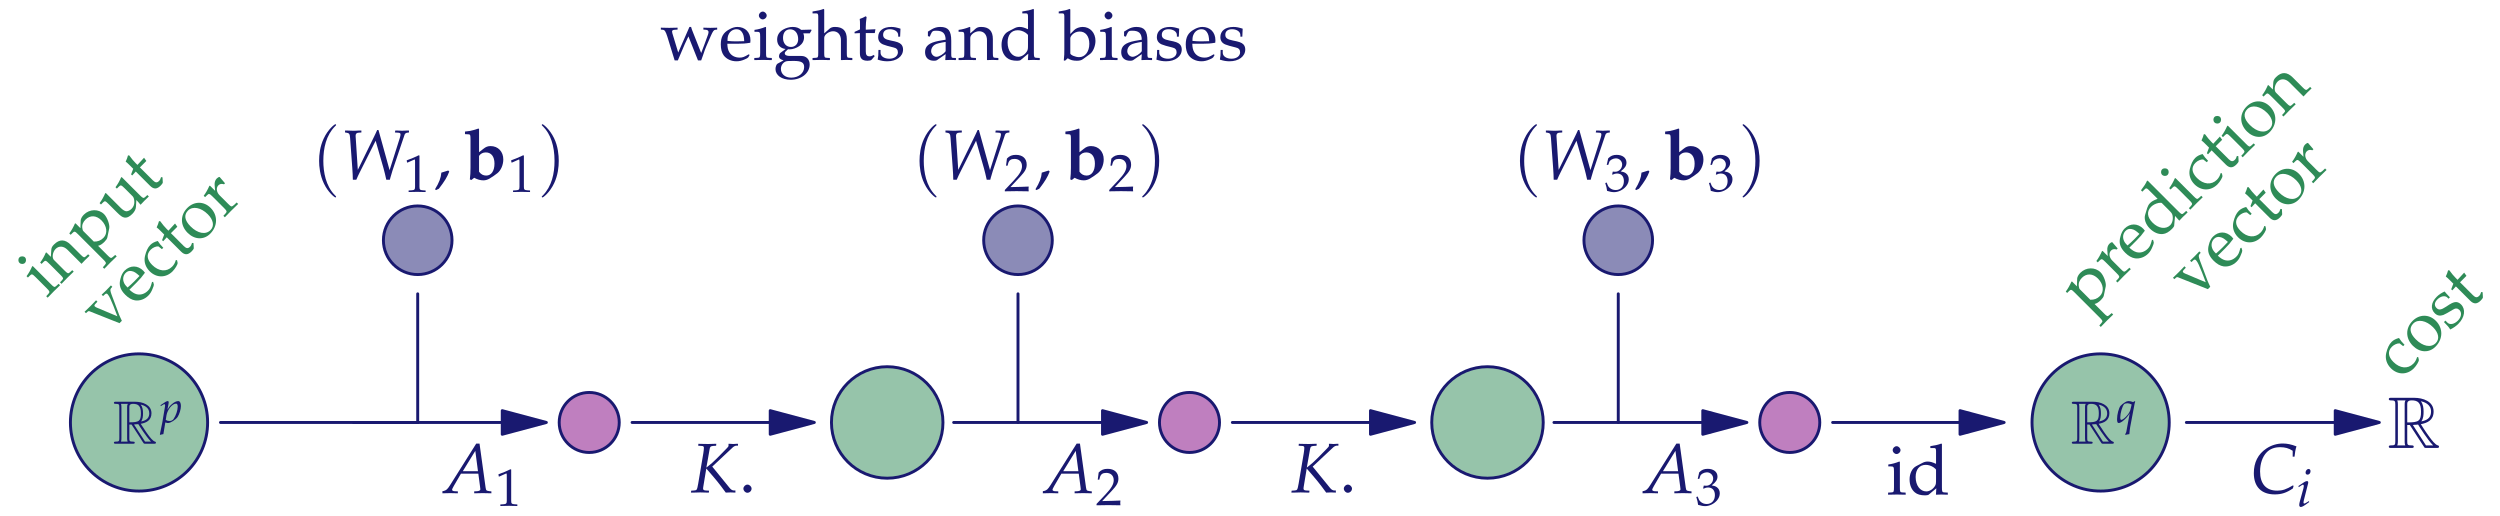 <?xml version="1.0" encoding="UTF-8"?>
<svg xmlns="http://www.w3.org/2000/svg" xmlns:xlink="http://www.w3.org/1999/xlink" width="425.2pt" height="87.71pt" viewBox="0 0 425.2 87.71" version="1.1">
<defs>
<g>
<symbol overflow="visible" id="glyph0-0">
<path style="stroke:none;" d=""/>
</symbol>
<symbol overflow="visible" id="glyph0-1">
<path style="stroke:none;" d="M 5.516 -8.422 L 1.062 -1.344 C 0.641 -0.672 0.422 -0.484 0.016 -0.375 L -0.234 -0.328 L -0.234 0.031 C 0.875 0 0.875 0 1.109 0 C 1.344 0 1.359 0 2.391 0.031 L 2.391 -0.297 L 1.766 -0.328 C 1.578 -0.344 1.406 -0.453 1.406 -0.562 C 1.406 -0.656 1.484 -0.828 1.703 -1.219 L 2.922 -3.312 L 5.875 -3.312 L 6.172 -1.062 L 6.172 -1.031 C 6.172 -1.016 6.188 -0.984 6.188 -0.922 C 6.203 -0.828 6.219 -0.703 6.219 -0.656 C 6.219 -0.469 6.031 -0.359 5.703 -0.328 L 5.172 -0.297 L 5.172 0.031 C 6.391 0 6.391 0 6.641 0 C 6.875 0 6.875 0 8.094 0.031 L 8.094 -0.297 L 7.781 -0.328 C 7.219 -0.422 7.203 -0.422 7.109 -0.953 L 6.078 -8.422 Z M 5.359 -7.188 L 5.812 -3.734 L 3.234 -3.734 Z M 5.359 -7.188 "/>
</symbol>
<symbol overflow="visible" id="glyph0-2">
<path style="stroke:none;" d="M 4.438 -7.938 L 4.469 -8.266 L 4.188 -8.266 L 3.109 -8.234 C 2.922 -8.234 2.703 -8.234 2.188 -8.25 L 1.422 -8.266 L 1.391 -7.938 L 1.953 -7.906 C 2.234 -7.906 2.359 -7.812 2.359 -7.594 C 2.359 -7.422 2.328 -7.078 2.266 -6.688 L 1.391 -1.5 C 1.188 -0.391 1.172 -0.375 0.688 -0.328 L 0.203 -0.297 L 0.156 0.031 L 0.656 0.031 C 1.234 0.016 1.5 0 1.734 0 L 2.891 0.031 L 3.203 0.031 L 3.234 -0.297 L 2.656 -0.328 C 2.328 -0.359 2.219 -0.438 2.219 -0.688 C 2.219 -0.75 2.234 -0.891 2.25 -0.938 L 2.766 -4.062 C 4.547 -2.016 4.828 -1.672 6.078 0.031 L 6.906 0 C 7.344 0.016 7.406 0.031 7.719 0.031 L 7.719 -0.328 L 7.484 -0.328 C 7.203 -0.328 6.969 -0.469 6.719 -0.781 L 3.781 -4.391 L 7.266 -7.656 C 7.453 -7.828 7.703 -7.953 7.906 -7.953 L 8.156 -7.953 L 8.156 -8.266 L 7.891 -8.266 C 7.641 -8.25 7.453 -8.234 7.344 -8.234 C 7.234 -8.234 7.047 -8.25 6.797 -8.266 L 6.547 -8.266 L 6.547 -7.922 C 6.547 -7.828 6.438 -7.672 6.094 -7.344 L 4.562 -5.781 C 4.047 -5.25 3.547 -4.812 2.781 -4.219 L 3.328 -7.328 C 3.406 -7.781 3.484 -7.859 3.938 -7.906 Z M 4.438 -7.938 "/>
</symbol>
<symbol overflow="visible" id="glyph0-3">
<path style="stroke:none;" d="M 3.625 -8.266 L 3.156 -8.266 C 2.703 -8.234 2.422 -8.234 2.172 -8.234 C 2.031 -8.234 1.766 -8.25 1.312 -8.266 L 0.844 -8.266 L 0.844 -7.938 L 1.062 -7.906 C 1.547 -7.844 1.656 -7.703 1.703 -7.031 L 2.078 -1.891 C 2.141 -1.094 2.156 -0.531 2.172 0.094 L 2.766 0.094 C 2.938 -0.328 3.156 -0.781 3.375 -1.219 L 6.047 -6.531 L 7.391 -1.844 C 7.562 -1.219 7.703 -0.641 7.859 0.094 L 8.469 0.094 L 8.547 -0.219 C 8.672 -0.688 8.766 -1.016 8.922 -1.484 L 10.969 -7.547 C 11.031 -7.75 11.219 -7.891 11.469 -7.906 L 11.719 -7.938 L 11.719 -8.266 L 11.328 -8.266 C 10.984 -8.25 10.719 -8.234 10.547 -8.234 C 10.406 -8.234 10.141 -8.25 9.781 -8.266 L 9.391 -8.266 L 9.328 -7.938 L 9.797 -7.906 C 10.141 -7.906 10.281 -7.812 10.281 -7.641 C 10.281 -7.484 10.25 -7.266 10.172 -7.047 L 8.422 -1.531 L 6.531 -8.359 L 6.312 -8.359 C 6.172 -8.047 5.906 -7.453 5.688 -7.031 L 3.016 -1.578 L 2.641 -7.359 C 2.641 -7.719 2.797 -7.891 3.172 -7.906 L 3.625 -7.938 Z M 3.625 -8.266 "/>
</symbol>
<symbol overflow="visible" id="glyph0-4">
<path style="stroke:none;" d="M 7.141 -6.203 L 7.453 -6.203 C 7.516 -6.891 7.609 -7.406 7.781 -7.953 C 6.875 -8.297 6.188 -8.438 5.453 -8.438 C 4.469 -8.438 3.484 -8.141 2.656 -7.578 C 1.25 -6.641 0.531 -5.219 0.531 -3.391 C 0.531 -1.078 1.812 0.219 4.094 0.219 C 5.25 0.219 6.094 -0.062 7.172 -0.797 L 7.297 -1.234 L 7.172 -1.312 C 6.047 -0.641 5.422 -0.422 4.5 -0.422 C 2.625 -0.422 1.594 -1.562 1.594 -3.688 C 1.594 -5.016 2 -6.203 2.719 -6.938 C 3.281 -7.516 4.047 -7.812 5 -7.812 C 5.844 -7.812 6.469 -7.641 7.141 -7.203 Z M 7.141 -6.203 "/>
</symbol>
<symbol overflow="visible" id="glyph1-0">
<path style="stroke:none;" d=""/>
</symbol>
<symbol overflow="visible" id="glyph1-1">
<path style="stroke:none;" d="M 0.594 -4.984 L 0.688 -4.984 L 1.844 -5.5 C 1.859 -5.5 1.859 -5.5 1.875 -5.5 C 1.922 -5.5 1.953 -5.422 1.953 -5.203 L 1.953 -0.859 C 1.953 -0.391 1.844 -0.297 1.359 -0.266 L 0.859 -0.234 L 0.859 0.031 C 2.25 0 2.25 0 2.344 0 C 2.453 0 2.656 0 2.953 0.016 C 3.062 0.016 3.375 0.016 3.75 0.031 L 3.75 -0.234 L 3.281 -0.266 C 2.797 -0.297 2.703 -0.391 2.703 -0.859 L 2.703 -6.172 L 2.578 -6.219 C 1.984 -5.922 1.359 -5.656 0.531 -5.359 Z M 0.594 -4.984 "/>
</symbol>
<symbol overflow="visible" id="glyph1-2">
<path style="stroke:none;" d="M 0.141 -0.203 L 0.141 0.031 C 1.828 0 1.828 0 2.141 0 C 2.469 0 2.469 0 4.203 0.031 C 4.172 -0.156 4.172 -0.25 4.172 -0.375 C 4.172 -0.5 4.172 -0.578 4.203 -0.781 C 3.172 -0.734 2.75 -0.719 1.094 -0.688 L 2.719 -2.422 C 3.594 -3.344 3.859 -3.844 3.859 -4.516 C 3.859 -5.547 3.172 -6.172 2.031 -6.172 C 1.375 -6.172 0.938 -6 0.5 -5.547 L 0.344 -4.328 L 0.609 -4.328 L 0.719 -4.75 C 0.875 -5.266 1.188 -5.484 1.797 -5.484 C 2.562 -5.484 3.062 -5 3.062 -4.25 C 3.062 -3.562 2.688 -2.906 1.672 -1.828 Z M 0.141 -0.203 "/>
</symbol>
<symbol overflow="visible" id="glyph1-3">
<path style="stroke:none;" d="M 0.391 -4.469 L 0.656 -4.469 L 0.828 -4.969 C 0.922 -5.281 1.484 -5.578 1.953 -5.578 C 2.531 -5.578 3.016 -5.109 3.016 -4.531 C 3.016 -3.859 2.484 -3.297 1.844 -3.297 C 1.781 -3.297 1.672 -3.312 1.562 -3.312 L 1.422 -3.328 L 1.312 -2.859 L 1.375 -2.797 C 1.719 -2.953 1.891 -3 2.141 -3 C 2.875 -3 3.312 -2.516 3.312 -1.703 C 3.312 -0.797 2.766 -0.188 1.922 -0.188 C 1.516 -0.188 1.141 -0.328 0.875 -0.578 C 0.656 -0.766 0.547 -0.984 0.375 -1.469 L 0.141 -1.375 C 0.328 -0.828 0.391 -0.5 0.453 -0.047 C 0.922 0.109 1.312 0.172 1.656 0.172 C 2.375 0.172 3.188 -0.219 3.688 -0.828 C 3.984 -1.188 4.141 -1.594 4.141 -2.016 C 4.141 -2.438 3.969 -2.812 3.641 -3.047 C 3.422 -3.203 3.203 -3.281 2.766 -3.359 C 3.484 -3.906 3.75 -4.328 3.75 -4.859 C 3.75 -5.656 3.078 -6.172 2.094 -6.172 C 1.484 -6.172 1.078 -6.016 0.641 -5.578 Z M 0.391 -4.469 "/>
</symbol>
<symbol overflow="visible" id="glyph2-0">
<path style="stroke:none;" d=""/>
</symbol>
<symbol overflow="visible" id="glyph2-1">
<path style="stroke:none;" d="M 1.484 -1.328 C 1.125 -1.328 0.797 -0.984 0.797 -0.641 C 0.797 -0.281 1.125 0.062 1.469 0.062 C 1.859 0.062 2.188 -0.266 2.188 -0.641 C 2.188 -0.984 1.859 -1.328 1.484 -1.328 Z M 1.484 -1.328 "/>
</symbol>
<symbol overflow="visible" id="glyph2-2">
<path style="stroke:none;" d="M 2.438 -1.469 C 2.109 -1.359 1.906 -1.297 1.266 -1.109 C 1.188 -0.203 0.891 0.578 0.188 1.719 L 0.359 1.859 L 0.844 1.625 C 1.812 0.375 2.266 -0.375 2.609 -1.297 Z M 2.438 -1.469 "/>
</symbol>
<symbol overflow="visible" id="glyph2-3">
<path style="stroke:none;" d="M 2.25 -5.562 L 2.141 -5.609 C 1.531 -5.359 0.906 -5.188 0.281 -5.109 L 0.281 -4.781 L 0.719 -4.781 C 1.188 -4.781 1.25 -4.703 1.25 -3.906 L 1.25 -1.219 C 1.25 -0.469 1.203 -0.375 0.797 -0.359 L 0.25 -0.328 L 0.25 0.031 C 1.453 0 1.453 0 1.75 0 C 2.047 0 2.047 0 3.234 0.031 L 3.234 -0.328 L 2.688 -0.359 C 2.281 -0.375 2.25 -0.469 2.25 -1.219 Z M 1.703 -8.219 C 1.344 -8.219 1.031 -7.906 1.031 -7.547 C 1.031 -7.203 1.344 -6.891 1.688 -6.891 C 2.031 -6.891 2.359 -7.203 2.359 -7.547 C 2.359 -7.875 2.031 -8.219 1.703 -8.219 Z M 1.703 -8.219 "/>
</symbol>
<symbol overflow="visible" id="glyph2-4">
<path style="stroke:none;" d="M 4.922 -5.219 C 4.25 -5.516 3.922 -5.609 3.5 -5.609 C 3.172 -5.609 2.891 -5.531 2.594 -5.375 L 1.547 -4.828 C 0.859 -4.469 0.422 -3.594 0.422 -2.578 C 0.422 -1.625 0.734 -0.844 1.328 -0.359 C 1.734 -0.016 2.297 0.141 3.078 0.141 C 3.312 0.141 3.578 0.094 3.641 0.047 L 4.969 -1.062 L 4.906 0.031 C 5.5 0.016 5.688 0 5.828 0 C 5.922 0 6.094 0 6.344 0.016 C 6.438 0.031 6.672 0.031 6.922 0.031 L 6.922 -0.328 L 6.375 -0.359 C 5.969 -0.375 5.922 -0.469 5.922 -1.219 L 5.922 -8.578 L 5.828 -8.672 C 5.297 -8.469 4.906 -8.375 3.953 -8.234 L 3.953 -7.906 L 4.625 -7.906 C 4.844 -7.906 4.922 -7.766 4.922 -7.406 Z M 4.922 -2.641 C 4.922 -1.859 4.906 -1.75 4.75 -1.469 C 4.406 -0.906 3.828 -0.531 3.266 -0.531 C 2.219 -0.531 1.453 -1.547 1.453 -2.969 C 1.453 -4.281 2.109 -5.047 3.172 -5.047 C 3.641 -5.047 4.109 -4.891 4.531 -4.609 C 4.781 -4.438 4.922 -4.281 4.922 -4.188 Z M 4.922 -2.641 "/>
</symbol>
<symbol overflow="visible" id="glyph2-5">
<path style="stroke:none;" d="M 4.938 -5.609 C 3.953 -3.328 3.781 -2.922 3.031 -1.25 L 2.031 -4.547 C 2 -4.656 1.984 -4.75 1.984 -4.844 C 1.984 -5.016 2.141 -5.109 2.438 -5.125 L 2.922 -5.156 L 2.922 -5.484 C 1.734 -5.453 1.734 -5.453 1.5 -5.453 C 1.25 -5.453 1.25 -5.453 0.078 -5.484 L 0.078 -5.156 L 0.406 -5.125 C 0.734 -5.109 0.891 -4.859 1.188 -3.938 L 2.422 0.078 L 2.969 0.078 L 4.141 -2.672 C 4.203 -2.812 4.344 -3.094 4.531 -3.5 L 4.766 -4 L 6.391 0.078 L 6.938 0.078 C 7.031 -0.172 7.125 -0.438 7.219 -0.703 C 7.453 -1.406 7.719 -2.156 7.766 -2.219 L 8.578 -4.094 C 8.938 -4.891 9.078 -5.094 9.344 -5.125 L 9.656 -5.156 L 9.656 -5.484 C 8.672 -5.453 8.672 -5.453 8.484 -5.453 C 8.297 -5.453 8.297 -5.453 7.312 -5.484 L 7.312 -5.156 L 7.719 -5.125 C 8.016 -5.109 8.188 -4.969 8.188 -4.75 C 8.188 -4.625 8.156 -4.484 8.109 -4.328 L 7.5 -2.656 C 7.406 -2.391 7.312 -2.156 6.938 -1.172 L 5.562 -4.641 C 5.391 -5.047 5.312 -5.281 5.219 -5.609 Z M 4.938 -5.609 "/>
</symbol>
<symbol overflow="visible" id="glyph2-6">
<path style="stroke:none;" d="M 5.219 -0.844 L 5.062 -0.953 C 4.297 -0.5 4.031 -0.391 3.516 -0.391 C 2.734 -0.391 2.094 -0.734 1.75 -1.328 C 1.531 -1.719 1.453 -2.062 1.422 -2.75 L 3.172 -2.75 C 4 -2.75 4.5 -2.781 5.328 -2.922 C 5.344 -3.078 5.359 -3.188 5.359 -3.328 C 5.359 -4.703 4.469 -5.609 3.125 -5.609 C 2.688 -5.609 2.172 -5.453 1.688 -5.156 C 0.703 -4.609 0.312 -3.859 0.312 -2.625 C 0.312 -1.859 0.484 -1.219 0.812 -0.766 C 1.297 -0.125 2.094 0.234 2.984 0.234 C 3.438 0.234 3.875 0.141 4.359 -0.078 C 4.688 -0.203 4.938 -0.359 4.984 -0.438 Z M 4.297 -3.188 C 3.672 -3.172 3.375 -3.156 2.953 -3.156 C 2.406 -3.156 2.094 -3.172 1.453 -3.234 C 1.453 -3.797 1.5 -4.047 1.656 -4.359 C 1.906 -4.891 2.422 -5.219 2.984 -5.219 C 3.375 -5.219 3.688 -5.062 3.906 -4.734 C 4.172 -4.344 4.25 -4 4.297 -3.188 Z M 4.297 -3.188 "/>
</symbol>
<symbol overflow="visible" id="glyph2-7">
<path style="stroke:none;" d="M 6.203 -4.516 L 6.5 -5.016 L 6.453 -5.156 L 4.75 -5.109 C 4.312 -5.469 3.891 -5.609 3.297 -5.609 C 2.766 -5.609 2.156 -5.438 1.672 -5.156 C 1 -4.766 0.656 -4.188 0.656 -3.453 C 0.656 -2.562 1.203 -1.953 2.094 -1.859 L 1.141 -1.141 C 1.031 -0.953 0.969 -0.797 0.969 -0.625 C 0.969 -0.281 1.188 -0.094 1.75 0.078 L 0.719 0.641 C 0.547 0.734 0.375 1.172 0.375 1.547 C 0.375 2.625 1.453 3.375 2.969 3.375 C 4.766 3.375 6.188 2.25 6.188 0.781 C 6.188 -0.078 5.625 -0.672 4.781 -0.672 L 2.875 -0.672 C 2.25 -0.672 1.953 -0.812 1.953 -1.141 C 1.953 -1.297 2.062 -1.422 2.359 -1.688 C 2.438 -1.75 2.469 -1.766 2.516 -1.812 C 2.625 -1.812 2.703 -1.797 2.797 -1.797 C 3.312 -1.797 3.938 -2.016 4.438 -2.359 C 4.969 -2.766 5.234 -3.234 5.234 -3.875 C 5.234 -4.109 5.203 -4.266 5.109 -4.516 Z M 2.875 -5.203 C 3.688 -5.203 4.234 -4.531 4.234 -3.516 C 4.234 -2.734 3.734 -2.203 3 -2.203 C 2.203 -2.203 1.656 -2.828 1.656 -3.734 C 1.656 -4.656 2.109 -5.203 2.875 -5.203 Z M 3.438 0.172 C 4.781 0.172 5.25 0.438 5.25 1.219 C 5.25 2.25 4.297 3.016 3.047 3.016 C 2.016 3.016 1.297 2.406 1.297 1.516 C 1.297 0.984 1.609 0.484 2.078 0.281 C 2.266 0.188 2.609 0.172 3.438 0.172 Z M 3.438 0.172 "/>
</symbol>
<symbol overflow="visible" id="glyph2-8">
<path style="stroke:none;" d="M 0.078 -7.906 L 0.75 -7.906 C 0.969 -7.906 1.047 -7.766 1.047 -7.406 L 1.047 -1.219 C 1.047 -0.469 1.016 -0.375 0.609 -0.359 L 0.078 -0.328 L 0.078 0.031 C 0.891 0.016 1.203 0 1.547 0 C 1.906 0 2.219 0.016 3.031 0.031 L 3.031 -0.328 L 2.5 -0.359 C 2.094 -0.375 2.062 -0.469 2.062 -1.219 L 2.062 -3.75 C 2.062 -4.297 2.844 -4.875 3.578 -4.875 C 4.375 -4.875 4.906 -4.281 4.906 -3.359 L 4.906 0.031 C 5.625 0 5.641 0 5.844 0 C 6.016 0 6.016 0 6.844 0.031 L 6.844 -0.328 L 6.344 -0.359 C 5.938 -0.375 5.906 -0.453 5.906 -1.219 L 5.906 -3.531 C 5.906 -4.922 5.25 -5.609 3.906 -5.609 C 3.469 -5.609 3.219 -5.516 2.969 -5.312 L 2.062 -4.516 L 2.062 -8.578 L 1.953 -8.672 C 1.422 -8.469 1.031 -8.375 0.078 -8.234 Z M 0.078 -7.906 "/>
</symbol>
<symbol overflow="visible" id="glyph2-9">
<path style="stroke:none;" d="M 1.172 -4.562 L 1.172 -1.125 C 1.172 -0.234 1.562 0.141 2.484 0.141 C 2.766 0.141 3.047 0.078 3.125 0 L 3.688 -0.641 L 3.531 -0.844 C 3.234 -0.672 3.062 -0.609 2.828 -0.609 C 2.359 -0.609 2.172 -0.844 2.172 -1.438 L 2.172 -4.562 L 3.703 -4.562 L 3.812 -5.219 L 2.172 -5.141 L 2.172 -5.594 C 2.172 -6.094 2.219 -6.531 2.312 -7.297 L 2.156 -7.422 C 1.875 -7.25 1.516 -7.094 1.141 -6.969 C 1.188 -6.609 1.188 -6.391 1.188 -6.031 L 1.188 -5.188 L 0.266 -4.766 L 0.266 -4.516 Z M 1.172 -4.562 "/>
</symbol>
<symbol overflow="visible" id="glyph2-10">
<path style="stroke:none;" d="M 0.484 -1.703 C 0.484 -0.891 0.453 -0.531 0.359 -0.047 C 0.984 0.156 1.453 0.234 2 0.234 C 3.562 0.234 4.672 -0.594 4.672 -1.766 C 4.672 -2.141 4.562 -2.422 4.344 -2.656 C 4.031 -2.953 3.641 -3.094 2.578 -3.297 C 1.609 -3.484 1.281 -3.734 1.281 -4.281 C 1.281 -4.875 1.703 -5.219 2.422 -5.219 C 3.234 -5.219 3.844 -4.797 3.844 -4.234 L 3.844 -3.953 L 4.172 -3.953 C 4.188 -4.656 4.203 -4.938 4.234 -5.312 C 3.594 -5.516 3.172 -5.609 2.672 -5.609 C 1.297 -5.609 0.438 -4.953 0.438 -3.875 C 0.438 -3.297 0.703 -2.891 1.25 -2.641 C 1.578 -2.5 2.219 -2.312 3.031 -2.125 C 3.562 -2.016 3.797 -1.75 3.797 -1.297 C 3.797 -0.656 3.188 -0.203 2.344 -0.203 C 1.469 -0.203 0.844 -0.625 0.844 -1.219 L 0.844 -1.703 Z M 0.484 -1.703 "/>
</symbol>
<symbol overflow="visible" id="glyph2-11">
<path style="stroke:none;" d="M 3.875 -0.984 L 3.812 0.031 C 4.594 0 4.594 0 4.75 0 C 4.812 0 5.109 0.016 5.625 0.031 L 5.625 -0.328 L 5.156 -0.344 C 4.875 -0.359 4.828 -0.453 4.828 -1.047 L 4.828 -3.234 C 4.828 -4.969 4.328 -5.609 2.938 -5.609 C 2.422 -5.609 1.953 -5.469 1.5 -5.203 L 0.859 -4.812 L 0.859 -4.047 L 1.172 -3.953 L 1.328 -4.328 C 1.578 -4.891 1.703 -4.969 2.25 -4.969 C 3.375 -4.969 3.844 -4.531 3.875 -3.438 L 2.688 -3.234 C 1.062 -2.922 0.375 -2.359 0.375 -1.328 C 0.375 -0.391 0.938 0.141 1.891 0.141 C 2.109 0.141 2.312 0.109 2.391 0.047 Z M 3.875 -1.484 C 3.531 -0.984 2.766 -0.531 2.312 -0.531 C 1.828 -0.531 1.406 -0.984 1.406 -1.5 C 1.406 -1.938 1.656 -2.359 2.016 -2.578 C 2.312 -2.766 2.969 -2.922 3.875 -3.062 Z M 3.875 -1.484 "/>
</symbol>
<symbol overflow="visible" id="glyph2-12">
<path style="stroke:none;" d="M 4.906 0.031 C 5.625 0 5.641 0 5.844 0 C 6.016 0 6.016 0 6.844 0.031 L 6.844 -0.328 L 6.344 -0.359 C 5.938 -0.375 5.906 -0.453 5.906 -1.219 L 5.906 -3.531 C 5.906 -4.922 5.25 -5.609 3.906 -5.609 C 3.469 -5.609 3.219 -5.516 2.969 -5.312 L 2.062 -4.516 L 2.062 -5.562 L 1.953 -5.609 C 1.344 -5.359 0.719 -5.188 0.078 -5.109 L 0.078 -4.781 L 0.531 -4.781 C 1 -4.781 1.047 -4.703 1.047 -3.906 L 1.047 -1.219 C 1.047 -0.469 1.016 -0.375 0.609 -0.359 L 0.078 -0.328 L 0.078 0.031 C 0.891 0.016 1.203 0 1.547 0 C 1.906 0 2.219 0.016 3.031 0.031 L 3.031 -0.328 L 2.5 -0.359 C 2.094 -0.375 2.062 -0.469 2.062 -1.219 L 2.062 -3.75 C 2.062 -4.297 2.844 -4.875 3.578 -4.875 C 4.375 -4.875 4.906 -4.281 4.906 -3.359 Z M 4.906 0.031 "/>
</symbol>
<symbol overflow="visible" id="glyph2-13">
<path style="stroke:none;" d="M 1.797 -8.578 L 1.688 -8.672 C 1.156 -8.469 0.766 -8.375 -0.172 -8.234 L -0.172 -7.906 L 0.484 -7.906 C 0.703 -7.906 0.781 -7.766 0.781 -7.406 L 0.781 -1.828 C 0.781 -1.094 0.781 -0.766 0.688 0.078 L 0.891 0.141 L 1.359 -0.281 C 1.844 0.031 2.266 0.141 2.906 0.141 C 3.375 0.141 3.688 0.062 3.938 -0.125 L 5.125 -0.984 C 5.656 -1.359 6.078 -2.359 6.078 -3.234 C 6.078 -4.609 5.172 -5.609 3.906 -5.609 C 3.344 -5.609 2.766 -5.391 2.453 -5.078 L 1.797 -4.406 Z M 1.797 -3.688 C 1.797 -3.844 1.906 -4.062 2.109 -4.281 C 2.438 -4.625 2.906 -4.828 3.391 -4.828 C 4.406 -4.828 5.031 -4.016 5.031 -2.734 C 5.031 -1.406 4.312 -0.469 3.297 -0.469 C 2.672 -0.469 1.797 -0.844 1.797 -1.109 Z M 1.797 -3.688 "/>
</symbol>
<symbol overflow="visible" id="glyph3-0">
<path style="stroke:none;" d=""/>
</symbol>
<symbol overflow="visible" id="glyph3-1">
<path style="stroke:none;" d="M 4.125 2.984 C 4.125 2.953 4.125 2.922 3.906 2.719 C 2.359 1.141 1.953 -1.203 1.953 -3.109 C 1.953 -5.281 2.422 -7.453 3.953 -9 C 4.125 -9.156 4.125 -9.172 4.125 -9.219 C 4.125 -9.297 4.078 -9.344 4 -9.344 C 3.875 -9.344 2.75 -8.5 2.016 -6.906 C 1.375 -5.547 1.234 -4.156 1.234 -3.109 C 1.234 -2.141 1.375 -0.641 2.062 0.766 C 2.797 2.297 3.875 3.109 4 3.109 C 4.078 3.109 4.125 3.078 4.125 2.984 Z M 4.125 2.984 "/>
</symbol>
<symbol overflow="visible" id="glyph3-2">
<path style="stroke:none;" d="M 3.594 -3.109 C 3.594 -4.078 3.469 -5.594 2.781 -7 C 2.031 -8.531 0.953 -9.344 0.828 -9.344 C 0.766 -9.344 0.703 -9.297 0.703 -9.219 C 0.703 -9.172 0.703 -9.156 0.953 -8.922 C 2.172 -7.703 2.875 -5.719 2.875 -3.109 C 2.875 -0.984 2.422 1.203 0.875 2.781 C 0.703 2.922 0.703 2.953 0.703 2.984 C 0.703 3.062 0.766 3.109 0.828 3.109 C 0.953 3.109 2.078 2.266 2.812 0.688 C 3.453 -0.688 3.594 -2.062 3.594 -3.109 Z M 3.594 -3.109 "/>
</symbol>
<symbol overflow="visible" id="glyph4-0">
<path style="stroke:none;" d=""/>
</symbol>
<symbol overflow="visible" id="glyph4-1">
<path style="stroke:none;" d="M 2.516 -8.531 L 2.422 -8.609 L 1.562 -8.344 C 1.219 -8.234 0.812 -8.156 0.125 -8.094 L 0.125 -7.656 L 0.75 -7.625 C 1.016 -7.609 1.062 -7.5 1.062 -6.797 L 1.062 -1.938 C 1.062 -1.297 1.031 -0.578 0.953 0.047 L 1.219 0.141 L 1.688 -0.234 C 2.234 0.062 2.734 0.203 3.25 0.203 C 3.625 0.203 3.938 0.109 4.297 -0.094 C 4.766 -0.375 5.312 -0.75 5.656 -1.031 C 6.25 -1.516 6.641 -2.438 6.641 -3.359 C 6.641 -4.688 5.75 -5.625 4.484 -5.625 C 4.016 -5.625 3.672 -5.5 3.25 -5.156 L 2.516 -4.578 Z M 2.516 -3.953 C 2.781 -4.344 3.172 -4.547 3.672 -4.547 C 4.594 -4.547 5.141 -3.844 5.141 -2.641 C 5.141 -1.406 4.609 -0.609 3.734 -0.609 C 3.234 -0.609 2.844 -0.812 2.516 -1.266 Z M 2.516 -3.953 "/>
</symbol>
<symbol overflow="visible" id="glyph5-0">
<path style="stroke:none;" d=""/>
</symbol>
<symbol overflow="visible" id="glyph5-1">
<path style="stroke:none;" d="M 0.312 -3.484 L 0.375 -3.297 L 0.656 -3.484 C 0.984 -3.688 1.016 -3.719 1.078 -3.719 C 1.172 -3.719 1.234 -3.625 1.234 -3.5 C 1.234 -3.438 1.203 -3.234 1.172 -3.109 L 0.578 -0.953 C 0.5 -0.688 0.453 -0.438 0.453 -0.266 C 0.453 -0.047 0.562 0.078 0.719 0.078 C 0.953 0.078 1.281 -0.109 2.156 -0.766 L 2.078 -0.922 L 1.844 -0.766 C 1.578 -0.594 1.375 -0.5 1.297 -0.5 C 1.234 -0.5 1.172 -0.594 1.172 -0.688 C 1.172 -0.766 1.188 -0.859 1.234 -1.047 L 1.922 -3.766 C 1.969 -3.922 1.984 -4.016 1.984 -4.094 C 1.984 -4.25 1.906 -4.328 1.766 -4.328 C 1.562 -4.328 1.234 -4.141 0.562 -3.656 Z M 2.047 -6.391 C 1.781 -6.391 1.531 -6.094 1.531 -5.781 C 1.531 -5.562 1.656 -5.422 1.875 -5.422 C 2.156 -5.422 2.375 -5.672 2.375 -6.016 C 2.375 -6.234 2.234 -6.391 2.047 -6.391 Z M 2.047 -6.391 "/>
</symbol>
<symbol overflow="visible" id="glyph6-0">
<path style="stroke:none;" d=""/>
</symbol>
<symbol overflow="visible" id="glyph6-1">
<path style="stroke:none;" d="M 3.344 -3.906 L 3.781 -3.906 L 5.656 -1.016 C 5.781 -0.828 6.078 -0.344 6.219 -0.156 C 6.297 0 6.344 0 6.625 0 L 8.344 0 C 8.562 0 8.75 0 8.75 -0.219 C 8.75 -0.328 8.688 -0.406 8.562 -0.438 C 8.109 -0.531 7.5 -1.359 7.203 -1.75 C 7.109 -1.875 6.484 -2.703 5.656 -4.047 C 6.766 -4.25 7.828 -4.719 7.828 -6.203 C 7.828 -7.938 6 -8.531 4.531 -8.531 L 0.625 -8.531 C 0.406 -8.531 0.203 -8.531 0.203 -8.312 C 0.203 -8.094 0.438 -8.094 0.531 -8.094 C 1.25 -8.094 1.312 -8 1.312 -7.391 L 1.312 -1.141 C 1.312 -0.516 1.25 -0.438 0.531 -0.438 C 0.438 -0.438 0.203 -0.438 0.203 -0.219 C 0.203 0 0.406 0 0.625 0 L 4.031 0 C 4.266 0 4.453 0 4.453 -0.219 C 4.453 -0.438 4.234 -0.438 4.094 -0.438 C 3.391 -0.438 3.344 -0.531 3.344 -1.141 Z M 5.734 -4.516 C 6.094 -4.984 6.125 -5.641 6.125 -6.188 C 6.125 -6.781 6.047 -7.453 5.656 -7.953 C 6.172 -7.844 7.391 -7.453 7.391 -6.203 C 7.391 -5.391 7.031 -4.75 5.734 -4.516 Z M 3.344 -7.422 C 3.344 -7.688 3.344 -8.094 4.109 -8.094 C 5.172 -8.094 5.688 -7.656 5.688 -6.188 C 5.688 -4.578 5.312 -4.344 3.344 -4.344 Z M 1.641 -0.438 C 1.75 -0.656 1.75 -1.016 1.75 -1.125 L 1.75 -7.406 C 1.75 -7.531 1.75 -7.875 1.641 -8.094 L 3.062 -8.094 C 2.906 -7.891 2.906 -7.641 2.906 -7.453 L 2.906 -1.125 C 2.906 -1 2.906 -0.656 3 -0.438 Z M 4.297 -3.906 C 4.391 -3.922 4.438 -3.938 4.531 -3.938 C 4.719 -3.938 5 -3.953 5.188 -3.984 C 5.375 -3.688 6.719 -1.469 7.75 -0.438 L 6.531 -0.438 Z M 4.297 -3.906 "/>
</symbol>
<symbol overflow="visible" id="glyph7-0">
<path style="stroke:none;" d=""/>
</symbol>
<symbol overflow="visible" id="glyph7-1">
<path style="stroke:none;" d="M 2.797 -3.266 L 3.172 -3.266 L 4.734 -0.859 C 4.828 -0.688 5.078 -0.281 5.203 -0.125 C 5.281 0 5.312 0 5.547 0 L 6.984 0 C 7.172 0 7.328 0 7.328 -0.188 C 7.328 -0.266 7.266 -0.344 7.172 -0.359 C 6.781 -0.453 6.281 -1.141 6.031 -1.469 C 5.953 -1.578 5.438 -2.266 4.734 -3.391 C 5.656 -3.547 6.562 -3.953 6.562 -5.188 C 6.562 -6.641 5.016 -7.141 3.797 -7.141 L 0.516 -7.141 C 0.328 -7.141 0.172 -7.141 0.172 -6.953 C 0.172 -6.781 0.359 -6.781 0.453 -6.781 C 1.047 -6.781 1.094 -6.703 1.094 -6.188 L 1.094 -0.953 C 1.094 -0.438 1.047 -0.359 0.453 -0.359 C 0.359 -0.359 0.172 -0.359 0.172 -0.188 C 0.172 0 0.328 0 0.516 0 L 3.375 0 C 3.562 0 3.719 0 3.719 -0.188 C 3.719 -0.359 3.547 -0.359 3.422 -0.359 C 2.828 -0.359 2.797 -0.453 2.797 -0.953 Z M 4.797 -3.781 C 5.094 -4.172 5.125 -4.719 5.125 -5.188 C 5.125 -5.688 5.062 -6.234 4.734 -6.656 C 5.156 -6.562 6.188 -6.25 6.188 -5.188 C 6.188 -4.516 5.875 -3.984 4.797 -3.781 Z M 2.797 -6.219 C 2.797 -6.438 2.797 -6.781 3.438 -6.781 C 4.328 -6.781 4.766 -6.406 4.766 -5.188 C 4.766 -3.828 4.438 -3.641 2.797 -3.641 Z M 1.375 -0.359 C 1.453 -0.547 1.453 -0.844 1.453 -0.938 L 1.453 -6.203 C 1.453 -6.312 1.453 -6.594 1.375 -6.781 L 2.562 -6.781 C 2.422 -6.609 2.422 -6.406 2.422 -6.25 L 2.422 -0.938 C 2.422 -0.828 2.422 -0.547 2.516 -0.359 Z M 3.594 -3.266 C 3.672 -3.281 3.703 -3.297 3.797 -3.297 C 3.953 -3.297 4.172 -3.312 4.328 -3.328 C 4.484 -3.078 5.625 -1.234 6.484 -0.359 L 5.469 -0.359 Z M 3.594 -3.266 "/>
</symbol>
<symbol overflow="visible" id="glyph8-0">
<path style="stroke:none;" d=""/>
</symbol>
<symbol overflow="visible" id="glyph8-1">
<path style="stroke:none;" d="M 2.922 -3.484 C 2.594 -3.609 2.375 -3.656 2.156 -3.656 C 1.953 -3.656 1.766 -3.594 1.562 -3.469 C 1.281 -3.297 0.953 -3.031 0.781 -2.844 C 0.484 -2.484 0.188 -1.375 0.188 -0.594 C 0.188 -0.141 0.266 0.078 0.453 0.078 C 0.625 0.078 0.766 0.016 1.016 -0.141 L 1.078 -0.188 C 1.562 -0.547 2.062 -1.078 2.344 -1.594 L 1.766 1.562 C 1.719 1.734 1.641 1.891 1.562 1.984 L 1.625 2.094 C 1.859 2.031 2.094 1.984 2.281 1.969 C 2.312 1.562 2.359 1.141 2.422 0.766 L 3.078 -2.703 C 3.156 -3.172 3.203 -3.359 3.281 -3.594 L 3.172 -3.641 Z M 2.5 -2.359 C 2.422 -1.969 2.25 -1.641 1.969 -1.297 C 1.578 -0.812 1.109 -0.453 0.891 -0.453 C 0.797 -0.453 0.734 -0.609 0.734 -0.859 C 0.734 -1.594 1.062 -2.719 1.375 -3.109 C 1.469 -3.219 1.688 -3.281 1.922 -3.281 C 2.141 -3.281 2.297 -3.25 2.672 -3.078 Z M 2.5 -2.359 "/>
</symbol>
<symbol overflow="visible" id="glyph8-2">
<path style="stroke:none;" d="M 0.875 -0.016 L 0.938 0 C 1.141 0.062 1.25 0.078 1.344 0.078 C 1.766 0.078 2.641 -0.469 2.969 -0.953 C 3.266 -1.406 3.531 -2.25 3.531 -2.812 C 3.531 -3.328 3.359 -3.656 3.078 -3.656 C 2.766 -3.656 2.359 -3.469 1.969 -3.109 C 1.656 -2.844 1.5 -2.641 1.234 -2.188 L 1.406 -3.094 C 1.438 -3.234 1.453 -3.344 1.453 -3.438 C 1.453 -3.578 1.391 -3.656 1.281 -3.656 C 1.125 -3.656 0.828 -3.5 0.266 -3.094 L 0.062 -2.953 L 0.109 -2.797 L 0.359 -2.953 C 0.562 -3.094 0.656 -3.125 0.719 -3.125 C 0.797 -3.125 0.844 -3.062 0.844 -2.953 C 0.844 -2.891 0.828 -2.734 0.812 -2.672 L 0.375 -0.062 C 0.297 0.391 0.156 1.078 0 1.766 L -0.047 2.047 L 0 2.094 C 0.156 2.047 0.312 2 0.547 1.969 Z M 1.078 -1.25 C 1.25 -2.219 2.062 -3.219 2.703 -3.219 C 2.891 -3.219 2.984 -3.047 2.984 -2.703 C 2.984 -2.094 2.688 -1.188 2.281 -0.609 C 2.125 -0.391 1.891 -0.266 1.578 -0.266 C 1.344 -0.266 1.141 -0.328 0.953 -0.453 Z M 1.078 -1.25 "/>
</symbol>
<symbol overflow="visible" id="glyph9-0">
<path style="stroke:none;" d=""/>
</symbol>
<symbol overflow="visible" id="glyph9-1">
<path style="stroke:none;" d="M -3.281 -3.469 L -2.984 -3.766 C -2.641 -4.109 -2.562 -4.094 -2 -3.531 L 2.25 0.719 C 2.781 1.25 2.812 1.344 2.547 1.641 L 2.188 2.062 L 2.438 2.312 C 3.281 1.438 3.281 1.438 3.484 1.234 C 3.703 1.016 3.703 1.016 4.547 0.203 L 4.297 -0.047 L 3.891 0.297 C 3.578 0.578 3.5 0.531 2.969 0 L 1.375 -1.594 C 1.781 -1.688 2.094 -1.906 2.484 -2.297 C 2.719 -2.531 2.906 -2.781 2.953 -3.016 L 3.281 -4.594 C 3.391 -5.172 2.938 -6.438 2.406 -6.969 C 1.469 -7.906 -0.062 -7.875 -1.047 -6.891 C -1.359 -6.578 -1.562 -6.188 -1.578 -5.922 L -1.625 -4.594 L -2.453 -5.422 L -2.562 -5.375 C -2.828 -4.766 -3.141 -4.203 -3.516 -3.703 Z M -1.094 -4.062 C -1.219 -4.188 -1.266 -4.328 -1.297 -4.578 C -1.391 -5.141 -1.188 -5.625 -0.766 -6.047 C 0.031 -6.844 1.078 -6.797 1.953 -5.922 C 2.906 -4.969 3.047 -3.703 2.297 -2.953 C 1.828 -2.484 1.328 -2.297 0.656 -2.312 Z M -1.094 -4.062 "/>
</symbol>
<symbol overflow="visible" id="glyph9-2">
<path style="stroke:none;" d="M -3.172 -3.578 L -2.859 -3.891 C -2.531 -4.219 -2.438 -4.219 -1.875 -3.656 L 0.031 -1.75 C 0.562 -1.219 0.578 -1.109 0.312 -0.812 L -0.062 -0.406 L 0.188 -0.156 C 0.797 -0.766 1 -1 1.219 -1.219 C 1.375 -1.375 1.375 -1.375 2.453 -2.422 L 2.203 -2.672 L 1.734 -2.234 C 1.328 -1.891 1.281 -1.906 0.734 -2.453 L -0.719 -3.906 C -1.234 -4.422 -1.328 -5.172 -0.906 -5.594 C -0.656 -5.844 -0.359 -5.891 0.047 -5.766 L 0.219 -5.938 L -0.703 -7.016 C -0.859 -7.016 -1.047 -6.891 -1.203 -6.734 C -1.453 -6.484 -1.578 -6.078 -1.547 -5.672 L -1.469 -4.656 L -2.344 -5.531 L -2.453 -5.484 C -2.719 -4.875 -3.031 -4.312 -3.406 -3.812 Z M -3.172 -3.578 "/>
</symbol>
<symbol overflow="visible" id="glyph9-3">
<path style="stroke:none;" d="M 3.094 -4.281 L 2.906 -4.25 C 2.672 -3.391 2.562 -3.125 2.203 -2.766 C 1.656 -2.219 0.969 -2 0.297 -2.172 C -0.141 -2.297 -0.422 -2.484 -0.938 -2.938 L 0.312 -4.188 C 0.891 -4.766 1.219 -5.156 1.703 -5.828 C 1.609 -5.953 1.547 -6.047 1.438 -6.156 C 0.469 -7.125 -0.812 -7.125 -1.766 -6.172 C -2.062 -5.875 -2.328 -5.391 -2.453 -4.828 C -2.766 -3.766 -2.516 -2.953 -1.641 -2.078 C -1.094 -1.531 -0.516 -1.203 0.031 -1.125 C 0.828 -1.016 1.656 -1.312 2.281 -1.938 C 2.609 -2.266 2.828 -2.641 3.016 -3.141 C 3.172 -3.453 3.234 -3.734 3.219 -3.844 Z M 0.781 -5.281 C 0.344 -4.844 0.156 -4.625 -0.141 -4.328 C -0.531 -3.938 -0.766 -3.734 -1.25 -3.312 C -1.656 -3.719 -1.797 -3.922 -1.906 -4.25 C -2.109 -4.797 -1.969 -5.406 -1.578 -5.797 C -1.297 -6.078 -0.969 -6.188 -0.578 -6.109 C -0.125 -6.031 0.172 -5.828 0.781 -5.281 Z M 0.781 -5.281 "/>
</symbol>
<symbol overflow="visible" id="glyph9-4">
<path style="stroke:none;" d="M -0.203 -7.172 C -0.906 -6.906 -1.203 -6.734 -1.5 -6.438 C -1.719 -6.219 -1.859 -5.953 -1.969 -5.625 L -2.312 -4.5 C -2.547 -3.766 -2.25 -2.844 -1.531 -2.125 C -0.859 -1.453 -0.078 -1.109 0.688 -1.188 C 1.203 -1.234 1.719 -1.531 2.266 -2.078 C 2.438 -2.25 2.594 -2.469 2.609 -2.547 L 2.766 -4.266 L 3.484 -3.453 C 3.906 -3.875 4.016 -4.016 4.125 -4.125 C 4.188 -4.188 4.312 -4.312 4.5 -4.469 C 4.562 -4.531 4.734 -4.703 4.906 -4.875 L 4.656 -5.125 L 4.25 -4.75 C 3.953 -4.484 3.859 -4.516 3.328 -5.047 L -1.875 -10.25 L -2 -10.25 C -2.234 -9.734 -2.453 -9.391 -3.031 -8.625 L -2.797 -8.391 L -2.328 -8.859 C -2.172 -9.016 -2 -8.969 -1.75 -8.719 Z M 1.625 -5.344 C 2.172 -4.797 2.234 -4.703 2.328 -4.391 C 2.469 -3.75 2.328 -3.078 1.938 -2.688 C 1.188 -1.938 -0.062 -2.125 -1.062 -3.125 C -2 -4.062 -2.078 -5.047 -1.312 -5.812 C -0.984 -6.141 -0.547 -6.359 -0.062 -6.469 C 0.234 -6.516 0.453 -6.516 0.516 -6.453 Z M 1.625 -5.344 "/>
</symbol>
<symbol overflow="visible" id="glyph9-5">
<path style="stroke:none;" d="M -2.344 -5.531 L -2.453 -5.484 C -2.719 -4.875 -3.031 -4.312 -3.406 -3.812 L -3.172 -3.578 L -2.859 -3.891 C -2.531 -4.219 -2.438 -4.219 -1.875 -3.656 L 0.031 -1.75 C 0.562 -1.219 0.578 -1.109 0.312 -0.812 L -0.062 -0.406 L 0.188 -0.156 C 1.031 -1.031 1.031 -1.031 1.234 -1.234 C 1.453 -1.453 1.453 -1.453 2.297 -2.266 L 2.047 -2.516 L 1.656 -2.156 C 1.344 -1.875 1.266 -1.922 0.734 -2.453 Z M -4.609 -7.016 C -4.859 -6.766 -4.859 -6.328 -4.609 -6.078 C -4.359 -5.828 -3.922 -5.828 -3.688 -6.062 C -3.438 -6.312 -3.422 -6.766 -3.672 -7.016 C -3.891 -7.234 -4.375 -7.25 -4.609 -7.016 Z M -4.609 -7.016 "/>
</symbol>
<symbol overflow="visible" id="glyph9-6">
<path style="stroke:none;" d="M 0.75 -6 C 0.359 -6.391 0.047 -6.766 -0.188 -7.156 C -0.703 -7.016 -1.109 -6.828 -1.453 -6.484 C -1.875 -6.062 -2.156 -5.438 -2.359 -4.609 C -2.578 -3.641 -2.297 -2.734 -1.562 -2 C -0.406 -0.844 1.203 -0.859 2.328 -1.984 C 2.766 -2.422 3.234 -3.203 3.188 -3.438 L 3.094 -3.875 L 2.891 -3.922 C 2.75 -3.438 2.562 -3.094 2.25 -2.781 C 1.312 -1.844 -0.031 -1.969 -1.141 -3.078 C -2.047 -3.984 -2.156 -4.906 -1.391 -5.672 C -1.016 -6.047 -0.438 -6.281 -0.078 -6.234 L 0.516 -5.766 Z M 0.75 -6 "/>
</symbol>
<symbol overflow="visible" id="glyph9-7">
<path style="stroke:none;" d="M -2.391 -4.047 L 0.031 -1.625 C 0.656 -1 1.203 -1.016 1.844 -1.656 C 2.047 -1.859 2.219 -2.094 2.203 -2.203 L 2.156 -3.062 L 1.906 -3.094 C 1.812 -2.75 1.734 -2.609 1.562 -2.438 C 1.234 -2.109 0.938 -2.125 0.516 -2.547 L -1.688 -4.75 L -0.594 -5.844 L -0.984 -6.391 L -2.109 -5.172 L -2.422 -5.484 C -2.781 -5.844 -3.062 -6.188 -3.516 -6.797 L -3.719 -6.781 C -3.797 -6.453 -3.938 -6.094 -4.109 -5.734 C -3.828 -5.516 -3.672 -5.359 -3.422 -5.109 L -2.828 -4.516 L -3.188 -3.562 L -3 -3.375 Z M -2.391 -4.047 "/>
</symbol>
<symbol overflow="visible" id="glyph9-8">
<path style="stroke:none;" d="M -1.609 -6.328 C -2.844 -5.094 -2.828 -3.359 -1.562 -2.094 C -0.375 -0.906 1.203 -0.859 2.281 -1.938 C 3.578 -3.234 3.609 -5.078 2.344 -6.344 C 1.188 -7.5 -0.453 -7.484 -1.609 -6.328 Z M -1.484 -5.891 C -0.703 -6.672 0.719 -6.406 1.875 -5.25 C 2.844 -4.281 3.016 -3.234 2.328 -2.547 C 1.5 -1.719 0.141 -1.984 -1.062 -3.188 C -2.078 -4.203 -2.234 -5.141 -1.484 -5.891 Z M -1.484 -5.891 "/>
</symbol>
<symbol overflow="visible" id="glyph9-9">
<path style="stroke:none;" d="M 3.484 -3.453 C 3.984 -3.984 3.984 -3.984 4.125 -4.125 C 4.25 -4.25 4.25 -4.25 4.859 -4.828 L 4.609 -5.078 L 4.234 -4.734 C 3.938 -4.469 3.844 -4.5 3.312 -5.031 L 1.672 -6.672 C 0.688 -7.656 -0.25 -7.688 -1.203 -6.734 C -1.516 -6.422 -1.625 -6.188 -1.656 -5.844 L -1.734 -4.641 L -2.484 -5.391 L -2.594 -5.344 C -2.844 -4.75 -3.156 -4.188 -3.547 -3.672 L -3.312 -3.438 L -3 -3.75 C -2.672 -4.078 -2.594 -4.062 -2.031 -3.5 L -0.125 -1.594 C 0.406 -1.062 0.453 -0.984 0.188 -0.688 L -0.172 -0.297 L 0.078 -0.047 C 0.641 -0.609 0.844 -0.844 1.094 -1.094 C 1.344 -1.344 1.578 -1.547 2.156 -2.125 L 1.906 -2.375 L 1.516 -2.016 C 1.219 -1.75 1.125 -1.781 0.594 -2.312 L -1.203 -4.109 C -1.578 -4.484 -1.438 -5.469 -0.922 -5.984 C -0.359 -6.547 0.438 -6.5 1.094 -5.844 Z M 3.484 -3.453 "/>
</symbol>
<symbol overflow="visible" id="glyph9-10">
<path style="stroke:none;" d="M 0.906 -8.188 L 0.672 -8.422 C 0.188 -7.906 0.047 -7.766 -0.109 -7.609 C -0.234 -7.484 -0.391 -7.328 -0.906 -6.844 L -0.672 -6.609 L -0.312 -6.938 C -0.156 -7.062 -0.031 -7.062 0.109 -6.922 C 0.25 -6.781 0.422 -6.484 0.578 -6.141 L 1.109 -4.891 C 1.25 -4.531 1.375 -4.219 1.766 -3.172 L -1.688 -4.625 C -1.844 -4.688 -1.984 -4.766 -2.078 -4.859 C -2.172 -4.953 -2.141 -5.078 -2.016 -5.234 L -1.625 -5.656 L -1.859 -5.891 C -2.672 -5.047 -2.672 -5.047 -2.828 -4.891 C -2.984 -4.734 -3.391 -4.328 -3.812 -3.938 L -3.578 -3.703 L -3.281 -3.969 C -3.141 -4.078 -3.047 -4.078 -2.75 -3.938 L 2.125 -2 L 2.531 -2.406 C 2.438 -2.625 2.297 -2.922 2.281 -2.938 C 2.125 -3.281 1.953 -3.672 1.969 -3.688 L 0.766 -6.891 C 0.562 -7.469 0.516 -7.734 0.672 -7.922 Z M 0.906 -8.188 "/>
</symbol>
<symbol overflow="visible" id="glyph9-11">
<path style="stroke:none;" d="M -0.859 -1.547 C -0.281 -0.969 -0.047 -0.703 0.219 -0.281 C 0.812 -0.594 1.203 -0.859 1.594 -1.25 C 2.688 -2.344 2.875 -3.719 2.047 -4.547 C 1.781 -4.812 1.5 -4.938 1.203 -4.953 C 0.75 -4.938 0.391 -4.766 -0.5 -4.156 C -1.328 -3.609 -1.734 -3.547 -2.125 -3.938 C -2.547 -4.359 -2.484 -4.891 -1.969 -5.406 C -1.406 -5.969 -0.672 -6.109 -0.281 -5.719 L -0.078 -5.516 L 0.156 -5.75 C -0.328 -6.266 -0.516 -6.453 -0.75 -6.75 C -1.359 -6.453 -1.719 -6.219 -2.078 -5.859 C -3.047 -4.891 -3.188 -3.812 -2.422 -3.047 C -2.016 -2.641 -1.547 -2.547 -0.969 -2.75 C -0.656 -2.875 -0.078 -3.203 0.641 -3.641 C 1.094 -3.938 1.453 -3.922 1.766 -3.609 C 2.219 -3.156 2.109 -2.391 1.516 -1.797 C 0.891 -1.172 0.156 -1.031 -0.266 -1.453 L -0.609 -1.797 Z M -0.859 -1.547 "/>
</symbol>
<symbol overflow="visible" id="glyph9-12">
<path style="stroke:none;" d="M 0.312 -8.188 L 0.203 -8.141 C -0.047 -7.547 -0.375 -6.969 -0.75 -6.469 L -0.516 -6.234 L -0.203 -6.547 C 0.125 -6.875 0.219 -6.875 0.781 -6.312 L 2.172 -4.922 C 2.344 -4.75 2.453 -4.391 2.453 -3.984 C 2.469 -3.531 2.312 -3.125 1.984 -2.797 C 1.688 -2.5 1.344 -2.375 1.062 -2.375 C 0.797 -2.422 0.484 -2.609 0.109 -2.984 L -2.391 -5.484 L -2.5 -5.438 C -2.766 -4.828 -3.078 -4.266 -3.453 -3.766 L -3.219 -3.531 L -2.906 -3.844 C -2.562 -4.188 -2.484 -4.172 -1.922 -3.609 L -0.5 -2.188 C 0.094 -1.594 0.406 -1.375 0.75 -1.312 C 1.203 -1.234 1.641 -1.453 2.125 -1.938 C 2.5 -2.312 2.734 -2.766 2.734 -3.203 L 2.797 -4.297 C 3.031 -4.062 3.156 -3.906 3.516 -3.484 C 4.078 -4.078 4.078 -4.078 4.203 -4.203 C 4.328 -4.328 4.328 -4.328 4.922 -4.891 L 4.672 -5.141 L 4.312 -4.812 C 4.016 -4.547 3.922 -4.578 3.391 -5.109 Z M 0.312 -8.188 "/>
</symbol>
</g>
</defs>
<g id="surface1">
<path style=" stroke:none;fill-rule:nonzero;fill:rgb(9.813%,9.813%,43.921%);fill-opacity:0.5;" d="M 76.879 40.859 C 76.879 37.637 74.266 35.027 71.043 35.027 C 67.824 35.027 65.211 37.637 65.211 40.859 C 65.211 44.082 67.824 46.695 71.043 46.695 C 74.266 46.695 76.879 44.082 76.879 40.859 "/>
<path style="fill:none;stroke-width:5;stroke-linecap:round;stroke-linejoin:round;stroke:rgb(9.813%,9.813%,43.921%);stroke-opacity:1;stroke-miterlimit:10;" d="M 768.789 468.506 C 768.789 500.733 742.656 526.827 710.43 526.827 C 678.242 526.827 652.109 500.733 652.109 468.506 C 652.109 436.28 678.242 410.147 710.43 410.147 C 742.656 410.147 768.789 436.28 768.789 468.506 Z M 768.789 468.506 " transform="matrix(0.1,0,0,-0.1,0,87.71)"/>
<path style="fill:none;stroke-width:5;stroke-linecap:round;stroke-linejoin:round;stroke:rgb(9.813%,9.813%,43.921%);stroke-opacity:1;stroke-miterlimit:10;" d="M 854.219 158.584 L 710.43 158.584 L 710.43 377.334 " transform="matrix(0.1,0,0,-0.1,0,87.71)"/>
<path style="fill-rule:nonzero;fill:rgb(9.813%,9.813%,43.921%);fill-opacity:1;stroke-width:5;stroke-linecap:round;stroke-linejoin:round;stroke:rgb(9.813%,9.813%,43.921%);stroke-opacity:1;stroke-miterlimit:10;" d="M 929.219 158.584 L 854.219 178.662 L 854.219 138.467 Z M 929.219 158.584 " transform="matrix(0.1,0,0,-0.1,0,87.71)"/>
<path style=" stroke:none;fill-rule:nonzero;fill:rgb(50.194%,0%,50.194%);fill-opacity:0.5;" d="M 105.32 71.852 C 105.32 69.035 103.031 66.75 100.215 66.75 C 97.395 66.75 95.109 69.035 95.109 71.852 C 95.109 74.672 97.395 76.957 100.215 76.957 C 103.031 76.957 105.32 74.672 105.32 71.852 "/>
<path style="fill:none;stroke-width:5;stroke-linecap:round;stroke-linejoin:round;stroke:rgb(9.813%,9.813%,43.921%);stroke-opacity:1;stroke-miterlimit:10;" d="M 1053.203 158.584 C 1053.203 186.748 1030.312 209.6 1002.148 209.6 C 973.945 209.6 951.094 186.748 951.094 158.584 C 951.094 130.381 973.945 107.53 1002.148 107.53 C 1030.312 107.53 1053.203 130.381 1053.203 158.584 Z M 1053.203 158.584 " transform="matrix(0.1,0,0,-0.1,0,87.71)"/>
<path style="fill:none;stroke-width:5;stroke-linecap:round;stroke-linejoin:round;stroke:rgb(9.813%,9.813%,43.921%);stroke-opacity:1;stroke-miterlimit:10;" d="M 710.43 158.584 L 601.055 158.584 " transform="matrix(0.1,0,0,-0.1,0,87.71)"/>
<path style="fill:none;stroke-width:5;stroke-linecap:round;stroke-linejoin:round;stroke:rgb(9.813%,9.813%,43.921%);stroke-opacity:1;stroke-miterlimit:10;" d="M 1310 158.584 L 1075.078 158.584 " transform="matrix(0.1,0,0,-0.1,0,87.71)"/>
<path style="fill-rule:nonzero;fill:rgb(9.813%,9.813%,43.921%);fill-opacity:1;stroke-width:5;stroke-linecap:round;stroke-linejoin:round;stroke:rgb(9.813%,9.813%,43.921%);stroke-opacity:1;stroke-miterlimit:10;" d="M 1385 158.584 L 1310 178.662 L 1310 138.467 Z M 1385 158.584 " transform="matrix(0.1,0,0,-0.1,0,87.71)"/>
<path style=" stroke:none;fill-rule:nonzero;fill:rgb(18.042%,54.492%,34.105%);fill-opacity:0.5;" d="M 160.379 71.852 C 160.379 66.617 156.133 62.371 150.895 62.371 C 145.66 62.371 141.414 66.617 141.414 71.852 C 141.414 77.09 145.66 81.332 150.895 81.332 C 156.133 81.332 160.379 77.09 160.379 71.852 "/>
<path style="fill:none;stroke-width:5;stroke-linecap:round;stroke-linejoin:round;stroke:rgb(9.813%,9.813%,43.921%);stroke-opacity:1;stroke-miterlimit:10;" d="M 1603.789 158.584 C 1603.789 210.928 1561.328 253.389 1508.945 253.389 C 1456.602 253.389 1414.141 210.928 1414.141 158.584 C 1414.141 106.202 1456.602 63.78 1508.945 63.78 C 1561.328 63.78 1603.789 106.202 1603.789 158.584 Z M 1603.789 158.584 " transform="matrix(0.1,0,0,-0.1,0,87.71)"/>
<path style=" stroke:none;fill-rule:nonzero;fill:rgb(9.813%,9.813%,43.921%);fill-opacity:0.5;" d="M 178.973 40.859 C 178.973 37.637 176.359 35.027 173.141 35.027 C 169.918 35.027 167.305 37.637 167.305 40.859 C 167.305 44.082 169.918 46.695 173.141 46.695 C 176.359 46.695 178.973 44.082 178.973 40.859 "/>
<path style="fill:none;stroke-width:5;stroke-linecap:round;stroke-linejoin:round;stroke:rgb(9.813%,9.813%,43.921%);stroke-opacity:1;stroke-miterlimit:10;" d="M 1789.727 468.506 C 1789.727 500.733 1763.594 526.827 1731.406 526.827 C 1699.18 526.827 1673.047 500.733 1673.047 468.506 C 1673.047 436.28 1699.18 410.147 1731.406 410.147 C 1763.594 410.147 1789.727 436.28 1789.727 468.506 Z M 1789.727 468.506 " transform="matrix(0.1,0,0,-0.1,0,87.71)"/>
<path style="fill:none;stroke-width:5;stroke-linecap:round;stroke-linejoin:round;stroke:rgb(9.813%,9.813%,43.921%);stroke-opacity:1;stroke-miterlimit:10;" d="M 1875.156 158.584 L 1731.406 158.584 L 1731.406 377.334 " transform="matrix(0.1,0,0,-0.1,0,87.71)"/>
<path style="fill-rule:nonzero;fill:rgb(9.813%,9.813%,43.921%);fill-opacity:1;stroke-width:5;stroke-linecap:round;stroke-linejoin:round;stroke:rgb(9.813%,9.813%,43.921%);stroke-opacity:1;stroke-miterlimit:10;" d="M 1950.156 158.584 L 1875.156 178.662 L 1875.156 138.467 Z M 1950.156 158.584 " transform="matrix(0.1,0,0,-0.1,0,87.71)"/>
<path style=" stroke:none;fill-rule:nonzero;fill:rgb(50.194%,0%,50.194%);fill-opacity:0.5;" d="M 207.414 71.852 C 207.414 69.035 205.129 66.75 202.309 66.75 C 199.488 66.75 197.203 69.035 197.203 71.852 C 197.203 74.672 199.488 76.957 202.309 76.957 C 205.129 76.957 207.414 74.672 207.414 71.852 "/>
<path style="fill:none;stroke-width:5;stroke-linecap:round;stroke-linejoin:round;stroke:rgb(9.813%,9.813%,43.921%);stroke-opacity:1;stroke-miterlimit:10;" d="M 2074.141 158.584 C 2074.141 186.748 2051.289 209.6 2023.086 209.6 C 1994.883 209.6 1972.031 186.748 1972.031 158.584 C 1972.031 130.381 1994.883 107.53 2023.086 107.53 C 2051.289 107.53 2074.141 130.381 2074.141 158.584 Z M 2074.141 158.584 " transform="matrix(0.1,0,0,-0.1,0,87.71)"/>
<path style="fill:none;stroke-width:5;stroke-linecap:round;stroke-linejoin:round;stroke:rgb(9.813%,9.813%,43.921%);stroke-opacity:1;stroke-miterlimit:10;" d="M 1731.406 158.584 L 1621.992 158.584 " transform="matrix(0.1,0,0,-0.1,0,87.71)"/>
<path style="fill:none;stroke-width:5;stroke-linecap:round;stroke-linejoin:round;stroke:rgb(9.813%,9.813%,43.921%);stroke-opacity:1;stroke-miterlimit:10;" d="M 2330.938 158.584 L 2096.016 158.584 " transform="matrix(0.1,0,0,-0.1,0,87.71)"/>
<path style="fill-rule:nonzero;fill:rgb(9.813%,9.813%,43.921%);fill-opacity:1;stroke-width:5;stroke-linecap:round;stroke-linejoin:round;stroke:rgb(9.813%,9.813%,43.921%);stroke-opacity:1;stroke-miterlimit:10;" d="M 2405.938 158.584 L 2330.938 178.662 L 2330.938 138.467 Z M 2405.938 158.584 " transform="matrix(0.1,0,0,-0.1,0,87.71)"/>
<path style=" stroke:none;fill-rule:nonzero;fill:rgb(18.042%,54.492%,34.105%);fill-opacity:0.5;" d="M 262.473 71.852 C 262.473 66.617 258.227 62.371 252.992 62.371 C 247.754 62.371 243.512 66.617 243.512 71.852 C 243.512 77.09 247.754 81.332 252.992 81.332 C 258.227 81.332 262.473 77.09 262.473 71.852 "/>
<path style="fill:none;stroke-width:5;stroke-linecap:round;stroke-linejoin:round;stroke:rgb(9.813%,9.813%,43.921%);stroke-opacity:1;stroke-miterlimit:10;" d="M 2624.727 158.584 C 2624.727 210.928 2582.266 253.389 2529.922 253.389 C 2477.539 253.389 2435.117 210.928 2435.117 158.584 C 2435.117 106.202 2477.539 63.78 2529.922 63.78 C 2582.266 63.78 2624.727 106.202 2624.727 158.584 Z M 2624.727 158.584 " transform="matrix(0.1,0,0,-0.1,0,87.71)"/>
<path style=" stroke:none;fill-rule:nonzero;fill:rgb(9.813%,9.813%,43.921%);fill-opacity:0.5;" d="M 281.066 40.859 C 281.066 37.637 278.453 35.027 275.234 35.027 C 272.012 35.027 269.398 37.637 269.398 40.859 C 269.398 44.082 272.012 46.695 275.234 46.695 C 278.453 46.695 281.066 44.082 281.066 40.859 "/>
<path style="fill:none;stroke-width:5;stroke-linecap:round;stroke-linejoin:round;stroke:rgb(9.813%,9.813%,43.921%);stroke-opacity:1;stroke-miterlimit:10;" d="M 2810.664 468.506 C 2810.664 500.733 2784.531 526.827 2752.344 526.827 C 2720.117 526.827 2693.984 500.733 2693.984 468.506 C 2693.984 436.28 2720.117 410.147 2752.344 410.147 C 2784.531 410.147 2810.664 436.28 2810.664 468.506 Z M 2810.664 468.506 " transform="matrix(0.1,0,0,-0.1,0,87.71)"/>
<path style="fill:none;stroke-width:5;stroke-linecap:round;stroke-linejoin:round;stroke:rgb(9.813%,9.813%,43.921%);stroke-opacity:1;stroke-miterlimit:10;" d="M 2896.094 158.584 L 2752.344 158.584 L 2752.344 377.334 " transform="matrix(0.1,0,0,-0.1,0,87.71)"/>
<path style="fill-rule:nonzero;fill:rgb(9.813%,9.813%,43.921%);fill-opacity:1;stroke-width:5;stroke-linecap:round;stroke-linejoin:round;stroke:rgb(9.813%,9.813%,43.921%);stroke-opacity:1;stroke-miterlimit:10;" d="M 2971.094 158.584 L 2896.094 178.662 L 2896.094 138.467 Z M 2971.094 158.584 " transform="matrix(0.1,0,0,-0.1,0,87.71)"/>
<path style=" stroke:none;fill-rule:nonzero;fill:rgb(50.194%,0%,50.194%);fill-opacity:0.5;" d="M 309.508 71.852 C 309.508 69.035 307.223 66.75 304.402 66.75 C 301.586 66.75 299.297 69.035 299.297 71.852 C 299.297 74.672 301.586 76.957 304.402 76.957 C 307.223 76.957 309.508 74.672 309.508 71.852 "/>
<path style="fill:none;stroke-width:5;stroke-linecap:round;stroke-linejoin:round;stroke:rgb(9.813%,9.813%,43.921%);stroke-opacity:1;stroke-miterlimit:10;" d="M 3095.078 158.584 C 3095.078 186.748 3072.227 209.6 3044.023 209.6 C 3015.859 209.6 2992.969 186.748 2992.969 158.584 C 2992.969 130.381 3015.859 107.53 3044.023 107.53 C 3072.227 107.53 3095.078 130.381 3095.078 158.584 Z M 3095.078 158.584 " transform="matrix(0.1,0,0,-0.1,0,87.71)"/>
<path style="fill:none;stroke-width:5;stroke-linecap:round;stroke-linejoin:round;stroke:rgb(9.813%,9.813%,43.921%);stroke-opacity:1;stroke-miterlimit:10;" d="M 2752.344 158.584 L 2642.969 158.584 " transform="matrix(0.1,0,0,-0.1,0,87.71)"/>
<path style="fill:none;stroke-width:5;stroke-linecap:round;stroke-linejoin:round;stroke:rgb(9.813%,9.813%,43.921%);stroke-opacity:1;stroke-miterlimit:10;" d="M 3333.633 158.584 L 3116.953 158.584 " transform="matrix(0.1,0,0,-0.1,0,87.71)"/>
<path style="fill-rule:nonzero;fill:rgb(9.813%,9.813%,43.921%);fill-opacity:1;stroke-width:5;stroke-linecap:round;stroke-linejoin:round;stroke:rgb(9.813%,9.813%,43.921%);stroke-opacity:1;stroke-miterlimit:10;" d="M 3408.633 158.584 L 3333.633 178.662 L 3333.633 138.467 Z M 3408.633 158.584 " transform="matrix(0.1,0,0,-0.1,0,87.71)"/>
<path style="fill:none;stroke-width:5;stroke-linecap:round;stroke-linejoin:round;stroke:rgb(9.813%,9.813%,43.921%);stroke-opacity:1;stroke-miterlimit:10;" d="M 3971.758 158.584 L 3718.594 158.584 " transform="matrix(0.1,0,0,-0.1,0,87.71)"/>
<path style="fill-rule:nonzero;fill:rgb(9.813%,9.813%,43.921%);fill-opacity:1;stroke-width:5;stroke-linecap:round;stroke-linejoin:round;stroke:rgb(9.813%,9.813%,43.921%);stroke-opacity:1;stroke-miterlimit:10;" d="M 4046.758 158.584 L 3971.758 178.662 L 3971.758 138.467 Z M 4046.758 158.584 " transform="matrix(0.1,0,0,-0.1,0,87.71)"/>
<path style=" stroke:none;fill-rule:nonzero;fill:rgb(18.042%,54.492%,34.105%);fill-opacity:0.5;" d="M 368.941 71.852 C 368.941 65.41 363.719 60.184 357.273 60.184 C 350.828 60.184 345.605 65.41 345.605 71.852 C 345.605 78.297 350.828 83.52 357.273 83.52 C 363.719 83.52 368.941 78.297 368.941 71.852 "/>
<path style="fill:none;stroke-width:5;stroke-linecap:round;stroke-linejoin:round;stroke:rgb(9.813%,9.813%,43.921%);stroke-opacity:1;stroke-miterlimit:10;" d="M 3689.414 158.584 C 3689.414 222.998 3637.188 275.264 3572.734 275.264 C 3508.281 275.264 3456.055 222.998 3456.055 158.584 C 3456.055 94.131 3508.281 41.905 3572.734 41.905 C 3637.188 41.905 3689.414 94.131 3689.414 158.584 Z M 3689.414 158.584 " transform="matrix(0.1,0,0,-0.1,0,87.71)"/>
<path style="fill:none;stroke-width:5;stroke-linecap:round;stroke-linejoin:round;stroke:rgb(9.813%,9.813%,43.921%);stroke-opacity:1;stroke-miterlimit:10;" d="M 375 158.584 L 710.43 158.584 " transform="matrix(0.1,0,0,-0.1,0,87.71)"/>
<path style=" stroke:none;fill-rule:nonzero;fill:rgb(18.042%,54.492%,34.105%);fill-opacity:0.5;" d="M 35.312 71.852 C 35.312 65.41 30.086 60.184 23.645 60.184 C 17.199 60.184 11.977 65.41 11.977 71.852 C 11.977 78.297 17.199 83.52 23.645 83.52 C 30.086 83.52 35.312 78.297 35.312 71.852 "/>
<path style="fill:none;stroke-width:5;stroke-linecap:round;stroke-linejoin:round;stroke:rgb(9.813%,9.813%,43.921%);stroke-opacity:1;stroke-miterlimit:10;" d="M 353.125 158.584 C 353.125 222.998 300.859 275.264 236.445 275.264 C 171.992 275.264 119.766 222.998 119.766 158.584 C 119.766 94.131 171.992 41.905 236.445 41.905 C 300.859 41.905 353.125 94.131 353.125 158.584 Z M 353.125 158.584 " transform="matrix(0.1,0,0,-0.1,0,87.71)"/>
<g style="fill:rgb(9.813%,9.813%,43.921%);fill-opacity:1;">
  <use xlink:href="#glyph0-1" x="75.48" y="83.87"/>
</g>
<g style="fill:rgb(9.813%,9.813%,43.921%);fill-opacity:1;">
  <use xlink:href="#glyph1-1" x="84.24" y="86.03"/>
</g>
<g style="fill:rgb(9.813%,9.813%,43.921%);fill-opacity:1;">
  <use xlink:href="#glyph0-2" x="117.36" y="83.75"/>
</g>
<g style="fill:rgb(9.813%,9.813%,43.921%);fill-opacity:1;">
  <use xlink:href="#glyph2-1" x="125.64" y="83.75"/>
</g>
<g style="fill:rgb(9.813%,9.813%,43.921%);fill-opacity:1;">
  <use xlink:href="#glyph3-1" x="53.04" y="30.47"/>
</g>
<g style="fill:rgb(9.813%,9.813%,43.921%);fill-opacity:1;">
  <use xlink:href="#glyph0-3" x="57.84" y="30.47"/>
</g>
<g style="fill:rgb(9.813%,9.813%,43.921%);fill-opacity:1;">
  <use xlink:href="#glyph1-1" x="68.64" y="32.63"/>
</g>
<g style="fill:rgb(9.813%,9.813%,43.921%);fill-opacity:1;">
  <use xlink:href="#glyph2-2" x="73.8" y="30.47"/>
</g>
<g style="fill:rgb(9.813%,9.813%,43.921%);fill-opacity:1;">
  <use xlink:href="#glyph4-1" x="78.96" y="30.47"/>
</g>
<g style="fill:rgb(9.813%,9.813%,43.921%);fill-opacity:1;">
  <use xlink:href="#glyph1-1" x="86.4" y="32.63"/>
</g>
<g style="fill:rgb(9.813%,9.813%,43.921%);fill-opacity:1;">
  <use xlink:href="#glyph3-2" x="91.44" y="30.47"/>
</g>
<g style="fill:rgb(9.813%,9.813%,43.921%);fill-opacity:1;">
  <use xlink:href="#glyph0-1" x="177.6" y="83.87"/>
</g>
<g style="fill:rgb(9.813%,9.813%,43.921%);fill-opacity:1;">
  <use xlink:href="#glyph1-2" x="186.36" y="85.91"/>
</g>
<g style="fill:rgb(9.813%,9.813%,43.921%);fill-opacity:1;">
  <use xlink:href="#glyph0-2" x="219.48" y="83.75"/>
</g>
<g style="fill:rgb(9.813%,9.813%,43.921%);fill-opacity:1;">
  <use xlink:href="#glyph2-1" x="227.76" y="83.75"/>
</g>
<g style="fill:rgb(9.813%,9.813%,43.921%);fill-opacity:1;">
  <use xlink:href="#glyph3-1" x="155.16" y="30.47"/>
</g>
<g style="fill:rgb(9.813%,9.813%,43.921%);fill-opacity:1;">
  <use xlink:href="#glyph0-3" x="159.96" y="30.47"/>
</g>
<g style="fill:rgb(9.813%,9.813%,43.921%);fill-opacity:1;">
  <use xlink:href="#glyph1-2" x="170.76" y="32.51"/>
</g>
<g style="fill:rgb(9.813%,9.813%,43.921%);fill-opacity:1;">
  <use xlink:href="#glyph2-2" x="175.92" y="30.47"/>
</g>
<g style="fill:rgb(9.813%,9.813%,43.921%);fill-opacity:1;">
  <use xlink:href="#glyph4-1" x="181.08" y="30.47"/>
</g>
<g style="fill:rgb(9.813%,9.813%,43.921%);fill-opacity:1;">
  <use xlink:href="#glyph1-2" x="188.52" y="32.51"/>
</g>
<g style="fill:rgb(9.813%,9.813%,43.921%);fill-opacity:1;">
  <use xlink:href="#glyph3-2" x="193.56" y="30.47"/>
</g>
<g style="fill:rgb(9.813%,9.813%,43.921%);fill-opacity:1;">
  <use xlink:href="#glyph0-1" x="279.6" y="83.87"/>
</g>
<g style="fill:rgb(9.813%,9.813%,43.921%);fill-opacity:1;">
  <use xlink:href="#glyph1-3" x="288.36" y="85.91"/>
</g>
<g style="fill:rgb(9.813%,9.813%,43.921%);fill-opacity:1;">
  <use xlink:href="#glyph2-3" x="320.88" y="84.11"/>
</g>
<g style="fill:rgb(9.813%,9.813%,43.921%);fill-opacity:1;">
  <use xlink:href="#glyph2-4" x="324.36" y="84.11"/>
</g>
<g style="fill:rgb(9.813%,9.813%,43.921%);fill-opacity:1;">
  <use xlink:href="#glyph3-1" x="257.28" y="30.47"/>
</g>
<g style="fill:rgb(9.813%,9.813%,43.921%);fill-opacity:1;">
  <use xlink:href="#glyph0-3" x="262.08" y="30.47"/>
</g>
<g style="fill:rgb(9.813%,9.813%,43.921%);fill-opacity:1;">
  <use xlink:href="#glyph1-3" x="272.88" y="32.51"/>
</g>
<g style="fill:rgb(9.813%,9.813%,43.921%);fill-opacity:1;">
  <use xlink:href="#glyph2-2" x="277.92" y="30.47"/>
</g>
<g style="fill:rgb(9.813%,9.813%,43.921%);fill-opacity:1;">
  <use xlink:href="#glyph4-1" x="283.08" y="30.47"/>
</g>
<g style="fill:rgb(9.813%,9.813%,43.921%);fill-opacity:1;">
  <use xlink:href="#glyph1-3" x="290.52" y="32.51"/>
</g>
<g style="fill:rgb(9.813%,9.813%,43.921%);fill-opacity:1;">
  <use xlink:href="#glyph3-2" x="295.68" y="30.47"/>
</g>
<g style="fill:rgb(9.813%,9.813%,43.921%);fill-opacity:1;">
  <use xlink:href="#glyph0-4" x="382.8" y="83.87"/>
</g>
<g style="fill:rgb(9.813%,9.813%,43.921%);fill-opacity:1;">
  <use xlink:href="#glyph5-1" x="390.6" y="86.15"/>
</g>
<g style="fill:rgb(9.813%,9.813%,43.921%);fill-opacity:1;">
  <use xlink:href="#glyph6-1" x="406.08" y="76.19"/>
</g>
<g style="fill:rgb(9.813%,9.813%,43.921%);fill-opacity:1;">
  <use xlink:href="#glyph7-1" x="352.2" y="75.47"/>
</g>
<g style="fill:rgb(9.813%,9.813%,43.921%);fill-opacity:1;">
  <use xlink:href="#glyph8-1" x="359.88" y="71.87"/>
</g>
<g style="fill:rgb(18.042%,54.492%,34.105%);fill-opacity:1;">
  <use xlink:href="#glyph9-1" x="354.864" y="53.294"/>
</g>
<g style="fill:rgb(18.042%,54.492%,34.105%);fill-opacity:1;">
  <use xlink:href="#glyph9-2" x="359.955" y="48.203"/>
</g>
<g style="fill:rgb(18.042%,54.492%,34.105%);fill-opacity:1;">
  <use xlink:href="#glyph9-3" x="363.095" y="45.063"/>
</g>
<g style="fill:rgb(18.042%,54.492%,34.105%);fill-opacity:1;">
  <use xlink:href="#glyph9-4" x="367.168" y="40.99"/>
</g>
<g style="fill:rgb(18.042%,54.492%,34.105%);fill-opacity:1;">
  <use xlink:href="#glyph9-5" x="372.344" y="35.814"/>
</g>
<g style="fill:rgb(18.042%,54.492%,34.105%);fill-opacity:1;">
  <use xlink:href="#glyph9-6" x="374.805" y="33.353"/>
</g>
<g style="fill:rgb(18.042%,54.492%,34.105%);fill-opacity:1;">
  <use xlink:href="#glyph9-7" x="378.538" y="29.62"/>
</g>
<g style="fill:rgb(18.042%,54.492%,34.105%);fill-opacity:1;">
  <use xlink:href="#glyph9-5" x="381.253" y="26.905"/>
</g>
<g style="fill:rgb(18.042%,54.492%,34.105%);fill-opacity:1;">
  <use xlink:href="#glyph9-8" x="383.714" y="24.444"/>
</g>
<g style="fill:rgb(18.042%,54.492%,34.105%);fill-opacity:1;">
  <use xlink:href="#glyph9-9" x="388.296" y="19.862"/>
</g>
<g style="fill:rgb(18.042%,54.492%,34.105%);fill-opacity:1;">
  <use xlink:href="#glyph9-10" x="373.39" y="51.18"/>
</g>
<g style="fill:rgb(18.042%,54.492%,34.105%);fill-opacity:1;">
  <use xlink:href="#glyph9-3" x="378.142" y="46.429"/>
</g>
<g style="fill:rgb(18.042%,54.492%,34.105%);fill-opacity:1;">
  <use xlink:href="#glyph9-6" x="382.215" y="42.356"/>
</g>
<g style="fill:rgb(18.042%,54.492%,34.105%);fill-opacity:1;">
  <use xlink:href="#glyph9-7" x="385.948" y="38.622"/>
</g>
<g style="fill:rgb(18.042%,54.492%,34.105%);fill-opacity:1;">
  <use xlink:href="#glyph9-8" x="388.664" y="35.907"/>
</g>
<g style="fill:rgb(18.042%,54.492%,34.105%);fill-opacity:1;">
  <use xlink:href="#glyph9-2" x="393.246" y="31.325"/>
</g>
<g style="fill:rgb(18.042%,54.492%,34.105%);fill-opacity:1;">
  <use xlink:href="#glyph9-6" x="408.21" y="64.64"/>
</g>
<g style="fill:rgb(18.042%,54.492%,34.105%);fill-opacity:1;">
  <use xlink:href="#glyph9-8" x="411.943" y="60.906"/>
</g>
<g style="fill:rgb(18.042%,54.492%,34.105%);fill-opacity:1;">
  <use xlink:href="#glyph9-11" x="416.525" y="56.324"/>
</g>
<g style="fill:rgb(18.042%,54.492%,34.105%);fill-opacity:1;">
  <use xlink:href="#glyph9-7" x="420.089" y="52.76"/>
</g>
<g style="fill:rgb(9.813%,9.813%,43.921%);fill-opacity:1;">
  <use xlink:href="#glyph2-5" x="112.32" y="10.19"/>
</g>
<g style="fill:rgb(9.813%,9.813%,43.921%);fill-opacity:1;">
  <use xlink:href="#glyph2-6" x="122.28" y="10.19"/>
</g>
<g style="fill:rgb(9.813%,9.813%,43.921%);fill-opacity:1;">
  <use xlink:href="#glyph2-3" x="128.04" y="10.19"/>
</g>
<g style="fill:rgb(9.813%,9.813%,43.921%);fill-opacity:1;">
  <use xlink:href="#glyph2-7" x="131.52" y="10.19"/>
</g>
<g style="fill:rgb(9.813%,9.813%,43.921%);fill-opacity:1;">
  <use xlink:href="#glyph2-8" x="138.12" y="10.19"/>
</g>
<g style="fill:rgb(9.813%,9.813%,43.921%);fill-opacity:1;">
  <use xlink:href="#glyph2-9" x="145.08" y="10.19"/>
</g>
<g style="fill:rgb(9.813%,9.813%,43.921%);fill-opacity:1;">
  <use xlink:href="#glyph2-10" x="148.92" y="10.19"/>
</g>
<g style="fill:rgb(9.813%,9.813%,43.921%);fill-opacity:1;">
  <use xlink:href="#glyph2-11" x="156.96" y="10.19"/>
</g>
<g style="fill:rgb(9.813%,9.813%,43.921%);fill-opacity:1;">
  <use xlink:href="#glyph2-12" x="162.96" y="10.19"/>
</g>
<g style="fill:rgb(9.813%,9.813%,43.921%);fill-opacity:1;">
  <use xlink:href="#glyph2-4" x="169.92" y="10.19"/>
</g>
<g style="fill:rgb(9.813%,9.813%,43.921%);fill-opacity:1;">
  <use xlink:href="#glyph2-13" x="180.24" y="10.19"/>
</g>
<g style="fill:rgb(9.813%,9.813%,43.921%);fill-opacity:1;">
  <use xlink:href="#glyph2-3" x="186.84" y="10.19"/>
</g>
<g style="fill:rgb(9.813%,9.813%,43.921%);fill-opacity:1;">
  <use xlink:href="#glyph2-11" x="190.32" y="10.19"/>
</g>
<g style="fill:rgb(9.813%,9.813%,43.921%);fill-opacity:1;">
  <use xlink:href="#glyph2-10" x="196.32" y="10.19"/>
</g>
<g style="fill:rgb(9.813%,9.813%,43.921%);fill-opacity:1;">
  <use xlink:href="#glyph2-6" x="201.36" y="10.19"/>
</g>
<g style="fill:rgb(9.813%,9.813%,43.921%);fill-opacity:1;">
  <use xlink:href="#glyph2-10" x="207.12" y="10.19"/>
</g>
<g style="fill:rgb(18.042%,54.492%,34.105%);fill-opacity:1;">
  <use xlink:href="#glyph9-5" x="7.92" y="50.785"/>
</g>
<g style="fill:rgb(18.042%,54.492%,34.105%);fill-opacity:1;">
  <use xlink:href="#glyph9-9" x="10.38" y="48.324"/>
</g>
<g style="fill:rgb(18.042%,54.492%,34.105%);fill-opacity:1;">
  <use xlink:href="#glyph9-1" x="15.302" y="43.402"/>
</g>
<g style="fill:rgb(18.042%,54.492%,34.105%);fill-opacity:1;">
  <use xlink:href="#glyph9-12" x="20.393" y="38.311"/>
</g>
<g style="fill:rgb(18.042%,54.492%,34.105%);fill-opacity:1;">
  <use xlink:href="#glyph9-7" x="25.484" y="33.22"/>
</g>
<g style="fill:rgb(18.042%,54.492%,34.105%);fill-opacity:1;">
  <use xlink:href="#glyph9-10" x="18.196" y="56.965"/>
</g>
<g style="fill:rgb(18.042%,54.492%,34.105%);fill-opacity:1;">
  <use xlink:href="#glyph9-3" x="22.948" y="52.213"/>
</g>
<g style="fill:rgb(18.042%,54.492%,34.105%);fill-opacity:1;">
  <use xlink:href="#glyph9-6" x="27.021" y="48.14"/>
</g>
<g style="fill:rgb(18.042%,54.492%,34.105%);fill-opacity:1;">
  <use xlink:href="#glyph9-7" x="30.754" y="44.407"/>
</g>
<g style="fill:rgb(18.042%,54.492%,34.105%);fill-opacity:1;">
  <use xlink:href="#glyph9-8" x="33.47" y="41.692"/>
</g>
<g style="fill:rgb(18.042%,54.492%,34.105%);fill-opacity:1;">
  <use xlink:href="#glyph9-2" x="38.052" y="37.109"/>
</g>
<g style="fill:rgb(9.813%,9.813%,43.921%);fill-opacity:1;">
  <use xlink:href="#glyph7-1" x="19.2" y="75.47"/>
</g>
<g style="fill:rgb(9.813%,9.813%,43.921%);fill-opacity:1;">
  <use xlink:href="#glyph8-2" x="27.24" y="71.87"/>
</g>
</g>
</svg>
